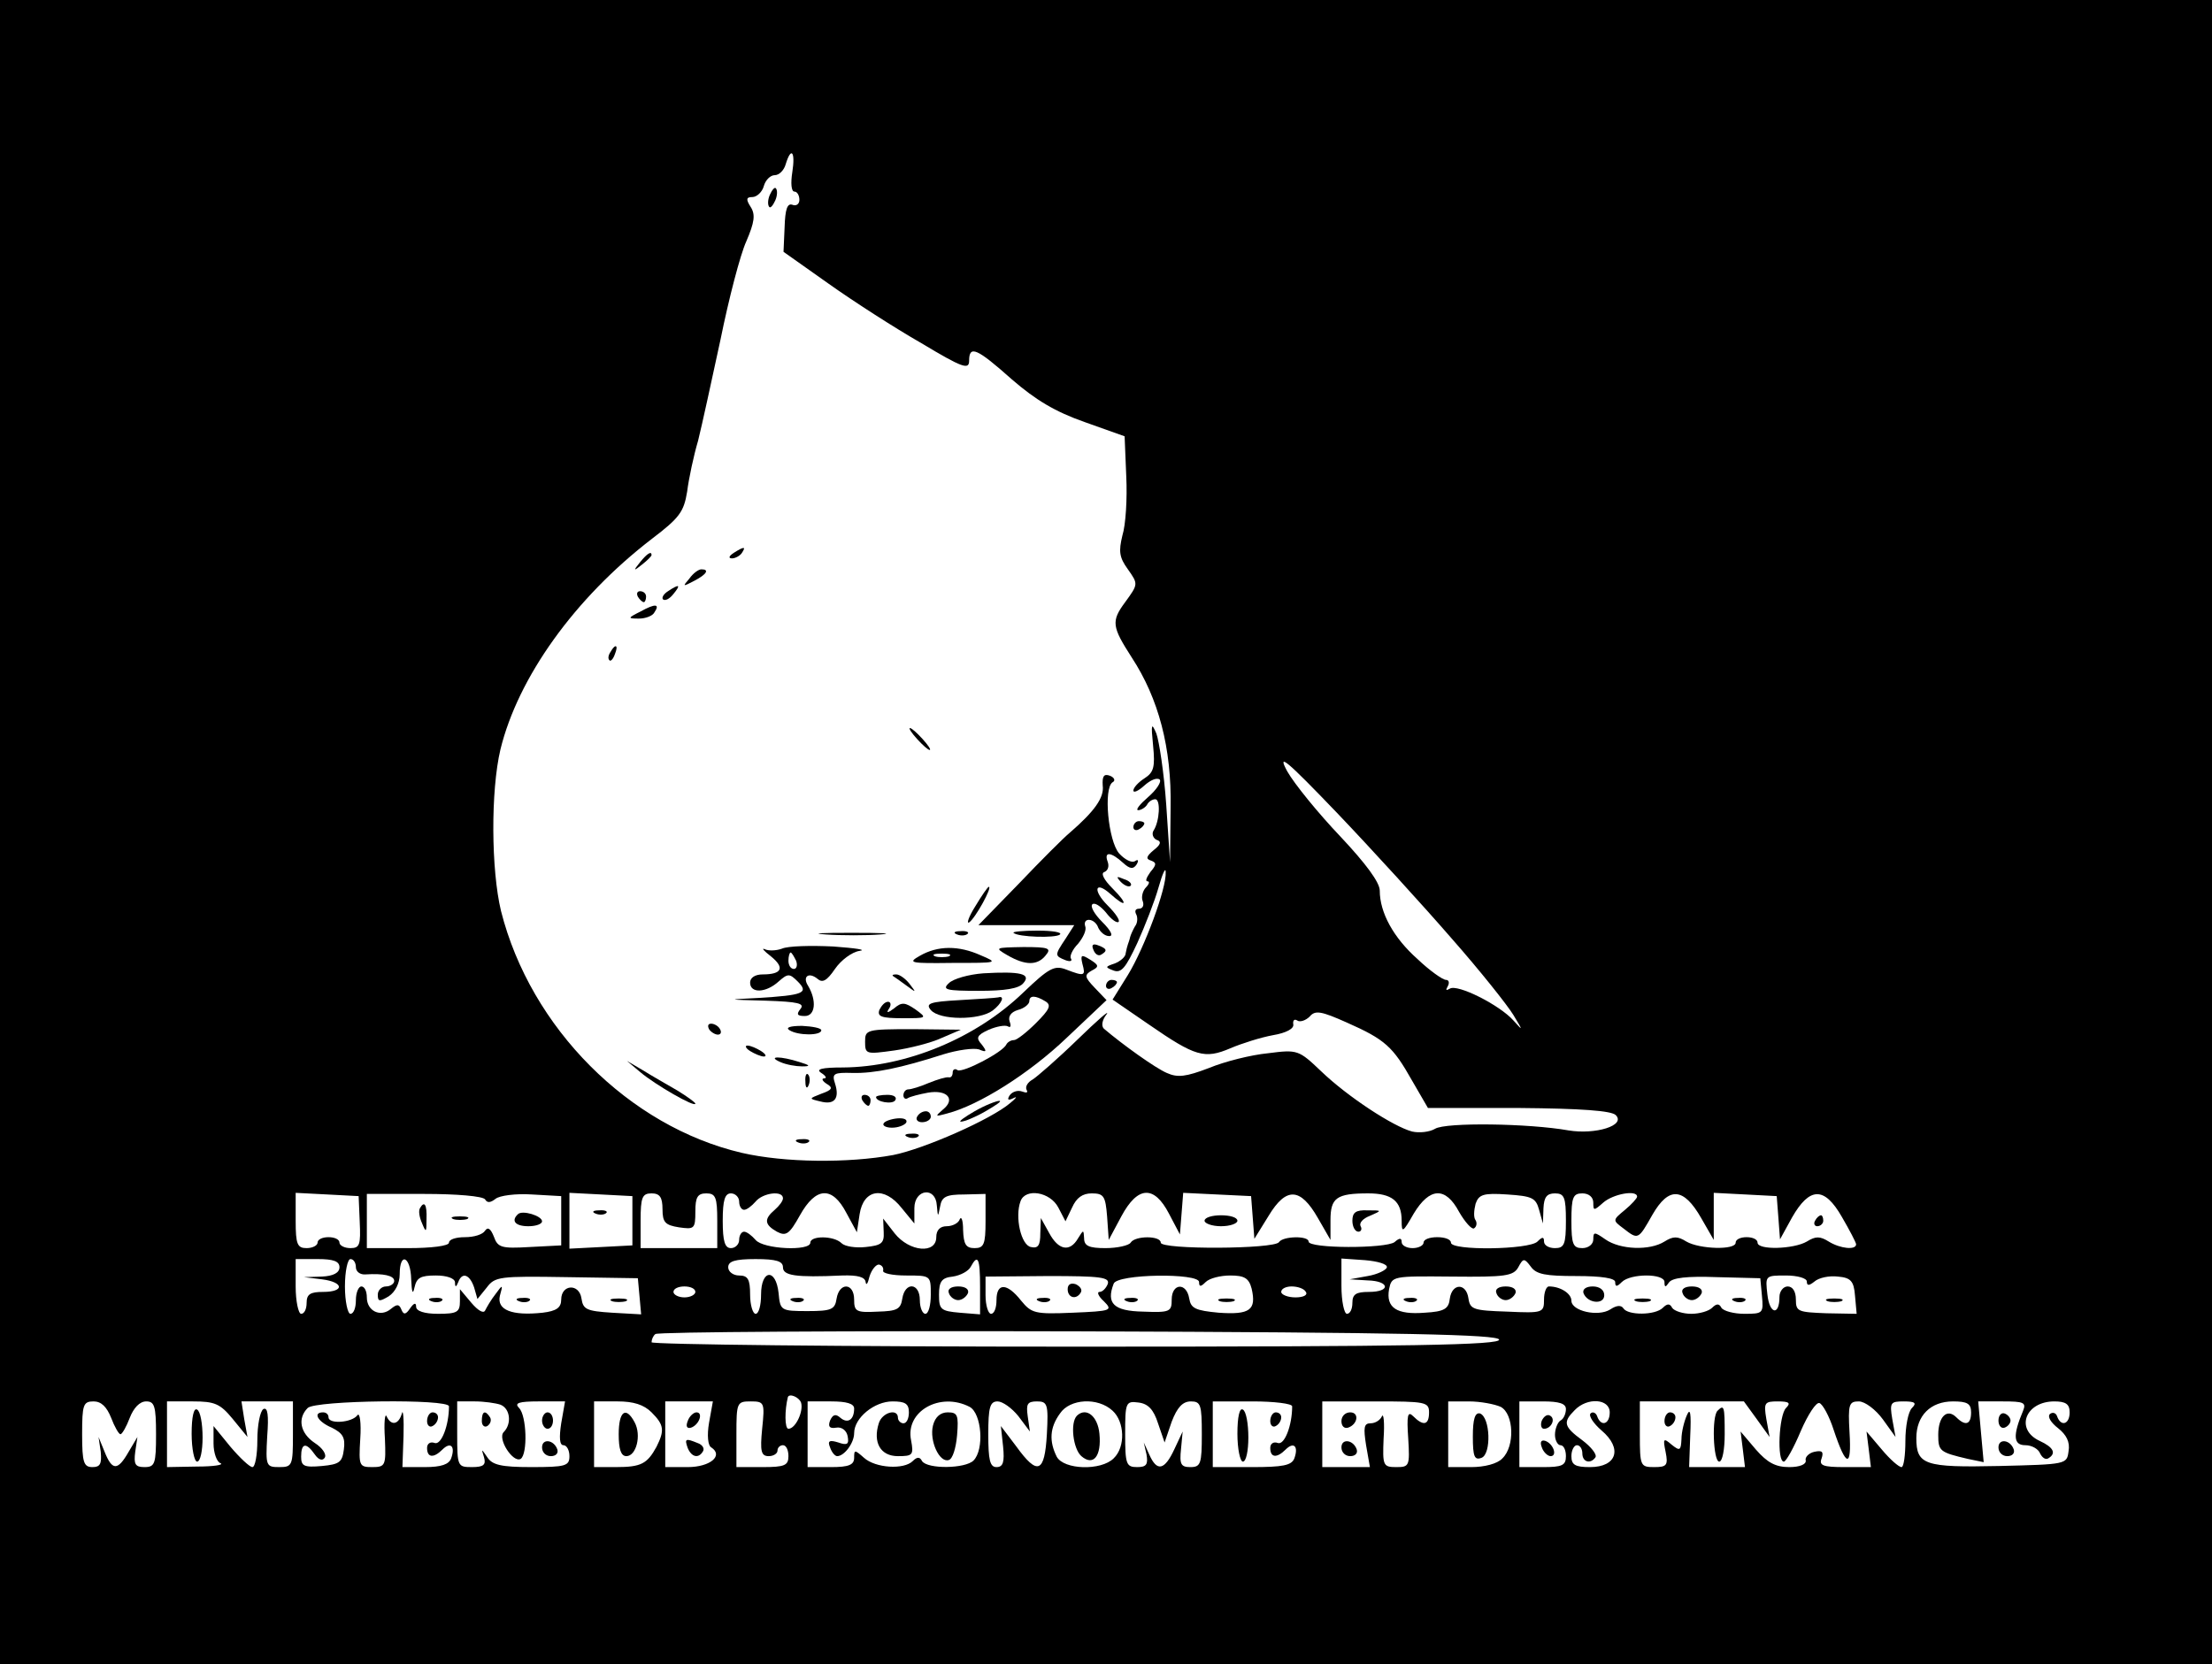 <?xml version="1.0" standalone="no"?>
<!DOCTYPE svg PUBLIC "-//W3C//DTD SVG 20010904//EN"
 "http://www.w3.org/TR/2001/REC-SVG-20010904/DTD/svg10.dtd">
<svg version="1.0" xmlns="http://www.w3.org/2000/svg"
 width="404pt" height="304pt" viewBox="0 0 404 304"
 preserveAspectRatio="xMidYMid meet">

<g transform="translate(0,304) scale(0.1,-0.1)"
fill="#000000" stroke="none">
<path d="M0 1520 l0 -1520 2020 0 2020 0 0 1520 0 1520 -2020 0 -2020 0 0
-1520z m1447 1205 c-3 -19 -2 -35 4 -35 5 0 9 -7 9 -15 0 -8 -6 -12 -13 -9 -9
3 -13 -8 -14 -41 l-2 -45 82 -58 c45 -32 121 -81 170 -109 75 -45 87 -49 87
-32 0 29 14 23 78 -34 44 -38 79 -59 133 -78 l73 -26 3 -73 c2 -41 -1 -89 -7
-108 -7 -29 -6 -40 10 -62 19 -27 19 -27 -5 -60 -26 -35 -24 -45 12 -101 49
-75 73 -165 71 -274 l-1 -100 -7 105 c-4 58 -13 116 -18 130 -9 21 -10 18 -6
-22 4 -40 1 -49 -16 -60 -11 -7 -20 -17 -20 -22 0 -5 9 -1 20 9 11 10 23 15
28 11 4 -4 -6 -19 -21 -32 -15 -13 -24 -24 -18 -24 5 0 13 5 16 10 3 6 10 10
15 10 10 0 8 -40 -3 -57 -4 -6 -1 -14 5 -17 10 -3 8 -9 -5 -19 -13 -11 -15
-16 -5 -19 11 -4 10 -8 -1 -21 -7 -10 -10 -17 -5 -17 4 0 3 -5 -3 -11 -6 -6
-9 -18 -6 -25 3 -8 0 -14 -7 -14 -6 0 -8 -4 -5 -10 3 -5 3 -16 -2 -22 -4 -7
-8 -16 -9 -20 -1 -5 -3 -10 -4 -13 -1 -3 -3 -10 -4 -16 0 -7 -10 -15 -20 -19
-18 -6 -18 -7 -2 -13 14 -5 22 5 43 50 14 31 32 77 39 102 7 25 13 38 13 28 2
-29 -39 -139 -69 -188 l-28 -45 67 -46 c84 -58 101 -63 148 -43 21 9 56 20 78
24 24 4 39 12 37 20 -1 7 2 10 7 7 5 -4 16 0 23 7 10 12 21 10 68 -11 70 -31
84 -44 119 -106 l29 -50 166 0 c115 -1 169 -5 177 -13 19 -19 -37 -36 -86 -28
-73 13 -225 15 -244 3 -10 -6 -29 -8 -42 -5 -34 9 -117 63 -166 110 -41 39
-43 40 -97 33 -31 -3 -79 -15 -108 -27 -42 -16 -57 -18 -77 -9 -21 9 -81 52
-115 81 -5 5 -3 16 5 26 7 10 -17 -11 -53 -46 -36 -35 -74 -68 -82 -73 -9 -5
-14 -13 -11 -19 3 -5 0 -6 -8 -3 -8 3 -18 0 -23 -7 -5 -8 -3 -10 7 -5 8 4 5 0
-6 -9 -35 -30 -158 -84 -214 -95 -82 -15 -198 -14 -276 4 -206 48 -386 228
-440 442 -18 75 -19 219 -1 295 32 131 135 276 277 385 50 38 58 49 64 86 3
24 12 66 20 93 7 28 25 111 41 185 15 74 36 155 47 179 15 35 17 49 8 63 -9
14 -8 18 3 18 8 0 18 9 21 20 3 11 12 20 20 20 8 0 17 9 20 20 10 33 18 23 12
-15z m1204 -1399 c52 -59 102 -122 113 -140 18 -30 18 -30 0 -10 -25 28 -102
67 -116 58 -7 -4 -8 -3 -4 4 4 7 2 12 -3 12 -6 0 -30 17 -52 38 -44 39 -69 85
-69 125 0 15 -25 49 -72 99 -40 42 -84 96 -97 119 -19 35 -2 21 91 -76 63 -66
157 -169 209 -229z m-1994 -518 c2 -42 0 -48 -17 -48 -11 0 -20 5 -20 10 0 6
-9 10 -20 10 -11 0 -20 -4 -20 -10 0 -5 -9 -10 -20 -10 -17 0 -20 7 -20 50 l0
51 58 -3 57 -3 2 -47z m229 41 c4 -7 10 -6 19 1 7 6 37 10 67 8 l53 -3 0 -45
0 -45 -58 -3 c-51 -3 -58 -1 -65 19 -6 15 -11 18 -16 11 -4 -7 -20 -12 -37
-12 -16 0 -29 -4 -29 -10 0 -6 -32 -10 -75 -10 l-75 0 0 50 0 49 105 0 c59 0
107 -4 111 -10z m269 -39 l0 -45 -57 -3 -58 -3 0 51 0 51 58 -3 57 -3 0 -45z
m55 21 c0 -24 5 -29 30 -33 28 -4 30 -3 30 29 0 26 4 33 20 33 17 0 20 -7 20
-50 l0 -50 -70 0 -70 0 0 50 c0 43 3 50 20 50 15 0 20 -7 20 -29z m140 14 c0
-8 4 -15 9 -15 5 0 14 7 21 15 13 16 50 21 50 6 0 -5 -7 -14 -15 -21 -20 -17
-19 -27 4 -40 17 -9 23 -4 42 30 29 52 59 54 85 4 l19 -35 5 33 c7 46 45 52
77 11 l23 -28 0 28 c0 35 39 40 41 5 2 -22 2 -22 6 -2 3 18 11 22 44 22 l39 1
0 -50 c0 -42 -3 -49 -20 -49 -16 0 -20 7 -21 33 0 17 -3 26 -6 20 -2 -7 -13
-13 -24 -13 -12 0 -19 -7 -19 -20 0 -31 -49 -27 -76 7 l-21 27 1 -25 c1 -20
-4 -24 -33 -27 -18 -2 -38 1 -44 7 -14 14 -57 14 -57 1 0 -16 -86 -12 -100 5
-7 8 -16 15 -21 15 -5 0 -9 -7 -9 -15 0 -8 -7 -15 -15 -15 -11 0 -15 12 -15
50 0 38 4 50 15 50 8 0 15 -7 15 -15z m583 -11 l13 -25 12 25 c8 18 19 26 36
26 22 0 25 -5 28 -42 l3 -43 23 43 c30 56 60 57 87 5 l20 -38 3 38 3 38 62 -3
62 -3 3 -39 3 -39 26 42 c32 53 58 52 90 -4 l23 -40 0 36 c0 41 11 49 69 49
43 0 61 -14 61 -50 0 -23 2 -22 22 13 29 48 58 50 83 3 11 -19 23 -32 27 -30
5 3 6 10 3 15 -4 5 -3 18 0 30 6 17 14 20 58 17 45 -3 52 -6 58 -28 l7 -25 1
28 c1 20 6 27 21 27 17 0 20 -7 20 -50 0 -43 -3 -50 -20 -50 -11 0 -20 5 -20
12 0 9 -3 9 -12 0 -15 -15 -158 -17 -158 -2 0 6 -11 10 -25 10 -14 0 -25 -4
-25 -10 0 -5 -9 -10 -20 -10 -11 0 -20 5 -20 11 0 8 -4 8 -13 0 -16 -12 -157
-12 -157 1 0 11 -47 10 -54 -1 -8 -13 -216 -14 -216 -1 0 13 -47 13 -55 0 -3
-5 -24 -10 -46 -10 -30 0 -39 4 -39 18 -1 16 -1 16 -11 0 -15 -26 -36 -22 -53
10 l-15 27 -1 -28 c0 -22 -4 -28 -17 -25 -18 3 -30 55 -19 84 9 24 54 17 69
-12z m977 9 c0 -15 1 -15 18 0 18 16 62 24 62 11 0 -3 -10 -14 -22 -24 -23
-19 -23 -19 -3 -34 27 -21 27 -21 53 25 30 52 57 50 89 -6 l23 -40 0 43 0 43
58 -3 57 -3 3 -39 3 -40 22 40 c32 56 59 57 91 1 14 -24 26 -47 26 -50 0 -11
-29 -8 -50 5 -16 10 -24 10 -40 0 -24 -14 -90 -16 -90 -2 0 6 -9 10 -20 10
-11 0 -20 -4 -20 -10 0 -14 -66 -12 -90 2 -16 10 -24 10 -40 0 -27 -17 -81
-15 -108 4 -20 14 -22 14 -22 0 0 -9 -9 -16 -20 -16 -17 0 -20 7 -20 50 0 43
3 50 20 50 12 0 20 -7 20 -17z m-2290 -118 c0 -10 -11 -16 -32 -17 l-33 -1 33
-4 c40 -5 42 -23 2 -23 -23 0 -30 -4 -30 -20 0 -11 -4 -20 -10 -20 -5 0 -10
23 -10 50 l0 50 40 0 c29 0 40 -4 40 -15z m30 0 c0 -8 8 -14 18 -13 32 2 52
-2 52 -12 0 -5 -7 -10 -15 -10 -8 0 -15 -7 -15 -15 0 -13 3 -13 20 -3 12 8 20
24 20 40 0 42 20 33 21 -9 1 -24 3 -29 6 -15 4 18 11 22 39 22 20 0 34 -5 35
-12 0 -10 2 -10 6 0 7 19 21 14 29 -10 l6 -21 17 21 c15 20 23 21 146 19 l130
-2 3 -33 3 -33 -53 3 c-47 3 -53 6 -56 26 -4 28 -37 26 -37 -2 0 -15 -9 -21
-34 -24 -56 -6 -84 5 -78 31 6 21 5 21 -8 3 -8 -10 -16 -24 -19 -30 -3 -6 -13
0 -25 14 l-21 25 0 -22 c0 -20 -5 -23 -40 -23 -25 0 -40 5 -40 13 0 8 -4 7
-11 -3 -8 -12 -12 -12 -16 -2 -4 10 -8 10 -19 1 -19 -16 -44 -4 -44 21 0 11
-4 20 -10 20 -5 0 -10 -11 -10 -25 0 -14 -4 -25 -10 -25 -5 0 -10 23 -10 50 0
28 5 50 10 50 6 0 10 -7 10 -15z m780 0 c0 -15 22 -19 108 -15 29 1 42 -3 43
-12 1 -7 4 -3 7 10 4 13 12 22 17 22 6 -1 9 -6 8 -11 -2 -5 17 -9 42 -9 45 0
45 0 45 -35 0 -19 -4 -35 -10 -35 -5 0 -10 11 -10 25 0 32 -27 34 -32 3 -3
-20 -10 -23 -45 -24 -39 -2 -43 0 -43 22 0 31 -27 32 -32 2 -3 -20 -9 -23 -53
-23 -49 0 -50 1 -53 33 -5 46 -32 43 -32 -3 0 -19 -4 -35 -10 -35 -5 0 -10 16
-10 35 0 28 -4 35 -20 35 -11 0 -20 7 -20 15 0 11 12 15 50 15 38 0 50 -4 50
-15z m360 -36 l0 -50 -37 3 c-35 3 -38 6 -38 33 0 24 5 31 25 33 14 2 29 10
33 18 13 24 17 16 17 -37z m743 36 c-1 -5 -17 -13 -35 -16 l-33 -6 33 -2 c40
-1 43 -21 2 -21 -23 0 -30 -4 -30 -20 0 -11 -4 -20 -10 -20 -5 0 -10 23 -10
51 l0 50 43 -3 c23 -2 41 -7 40 -13z m346 -16 c47 0 71 -4 71 -11 0 -9 3 -9
12 0 16 16 78 16 78 0 0 -10 2 -10 8 -1 6 9 33 12 88 10 l79 -2 3 -32 c3 -32
2 -33 -32 -33 -19 0 -38 5 -42 11 -4 8 -9 8 -17 0 -6 -6 -23 -11 -38 -11 -15
0 -31 5 -35 11 -4 8 -9 8 -17 0 -14 -14 -64 -14 -72 -1 -4 6 -12 6 -24 -2 -22
-14 -71 -3 -71 16 0 13 -20 26 -41 26 -5 0 -9 -11 -9 -24 0 -24 -2 -25 -67
-22 -62 2 -68 4 -71 24 -4 29 -30 28 -34 0 -2 -19 -10 -24 -46 -26 -51 -4 -71
9 -65 43 5 24 6 24 115 23 97 -1 112 1 121 17 9 17 11 17 23 1 10 -14 27 -17
83 -17z m-856 -15 c-3 -7 -9 -14 -15 -14 -5 0 -2 -8 8 -17 17 -17 14 -18 -57
-21 -69 -3 -75 -1 -94 22 -26 33 -45 33 -45 1 0 -14 -4 -25 -10 -25 -5 0 -10
15 -10 34 l0 34 114 1 c96 0 114 -2 109 -15z m167 4 c0 -9 3 -9 12 0 7 7 27
12 45 12 26 0 34 -5 39 -24 9 -39 -3 -48 -60 -44 -43 4 -51 8 -54 26 -5 30
-32 28 -32 -2 0 -22 -3 -24 -52 -22 -54 1 -68 15 -54 51 6 18 156 20 156 3z
m1110 1 c0 -8 4 -8 14 0 8 7 27 11 43 9 23 -2 29 -8 31 -35 l3 -33 -55 1 c-52
2 -56 3 -56 25 0 15 -6 24 -15 24 -8 0 -15 -9 -15 -19 0 -35 -18 -32 -22 4 -4
35 -4 35 34 35 21 0 38 -5 38 -11z m-2030 -19 c0 -5 -9 -10 -20 -10 -11 0 -20
5 -20 10 0 6 9 10 20 10 11 0 20 -4 20 -10z m1115 0 c4 -6 -5 -10 -19 -10 -14
0 -26 5 -26 10 0 6 9 10 19 10 11 0 23 -4 26 -10z m353 -87 c3 -10 -156 -13
-772 -13 -427 0 -776 4 -776 8 0 5 3 12 7 15 3 4 351 6 771 5 602 -2 766 -6
770 -15z m-1275 -115 c5 -16 -10 -48 -23 -48 -7 0 -7 34 -1 58 3 7 20 0 24
-10z m-1260 -28 c6 -16 14 -30 17 -30 3 0 11 14 17 30 7 18 18 30 30 30 15 0
18 -8 18 -60 0 -54 -2 -60 -21 -60 -17 0 -20 5 -17 28 l4 27 -16 -27 c-20 -35
-30 -35 -44 0 l-11 27 4 -27 c2 -22 -1 -28 -15 -28 -16 0 -19 8 -19 60 0 54 2
60 21 60 14 0 24 -10 32 -30z m222 -2 l27 -33 -6 33 -5 32 47 0 47 0 0 -60 c0
-57 -1 -60 -25 -60 -24 0 -25 2 -22 56 3 39 1 54 -7 50 -6 -4 -11 -29 -11 -57
0 -27 -4 -49 -9 -49 -5 0 -23 17 -40 37 l-31 38 0 -32 c0 -17 6 -34 13 -36 6
-3 -13 -6 -43 -6 l-55 -1 0 60 0 60 47 0 c40 0 50 -4 73 -32z m395 23 c0 -35
-14 -71 -26 -67 -8 3 -14 -1 -14 -9 0 -18 12 -19 28 -3 15 15 24 6 16 -16 -4
-11 -18 -16 -48 -16 l-41 0 2 57 c1 32 -1 50 -3 41 -6 -21 -20 -23 -28 -5 -3
6 -5 -12 -3 -41 2 -49 1 -52 -23 -52 -24 0 -25 2 -22 52 2 29 -1 48 -5 43 -10
-14 -53 -17 -53 -4 0 5 -4 9 -10 9 -19 0 -10 -17 16 -28 20 -10 25 -18 22 -40
-3 -23 -8 -27 -40 -30 -33 -3 -38 0 -38 17 0 25 9 27 25 4 7 -10 14 -12 18 -6
4 6 -4 18 -18 27 -27 18 -32 45 -13 64 14 14 258 17 258 3z m94 3 c18 -7 21
-35 6 -50 -12 -12 17 -57 31 -49 13 9 11 79 -3 93 -9 9 -1 12 36 12 l48 0 -7
-40 c-4 -26 -3 -40 4 -40 6 0 11 -9 11 -20 0 -18 -7 -20 -70 -20 -55 0 -71 4
-80 18 -11 16 -11 16 -6 0 4 -14 -1 -18 -22 -18 -26 0 -27 1 -27 60 l0 60 32
0 c17 0 38 -3 47 -6z m276 -14 c23 -23 24 -33 9 -63 -17 -31 -28 -37 -74 -37
l-40 0 0 60 0 60 43 0 c29 0 48 -6 62 -20z m105 -19 c-4 -23 -2 -42 4 -45 23
-15 -2 -36 -43 -36 l-41 0 0 60 0 60 43 0 44 0 -7 -39z m97 -11 c-4 -41 -2
-50 12 -50 9 0 16 5 16 10 0 6 5 10 10 10 6 0 10 -9 10 -20 0 -17 -7 -20 -47
-20 l-48 0 0 60 c0 58 1 60 26 60 25 0 26 -2 21 -50z m168 37 c0 -21 -12 -28
-25 -17 -9 8 -14 6 -19 -5 -4 -11 -1 -15 11 -13 10 2 19 -5 21 -15 3 -15 0
-18 -17 -12 -16 5 -20 3 -15 -9 3 -9 9 -16 13 -16 13 0 31 24 31 42 0 28 37
58 70 58 23 0 30 -4 30 -20 0 -11 -4 -20 -10 -20 -5 0 -10 5 -10 10 0 18 -29
10 -35 -10 -11 -35 3 -60 35 -60 27 0 29 2 24 29 -11 53 53 89 107 61 22 -12
27 -78 7 -98 -15 -15 -84 -16 -94 -1 -4 8 -9 8 -17 0 -16 -16 -68 -13 -89 6
-17 15 -18 15 -18 0 0 -13 -10 -17 -42 -17 l-43 0 0 60 0 60 43 0 c28 0 42 -4
42 -13z m300 -14 l21 -28 -4 28 c-3 22 -1 27 17 27 19 0 21 -5 18 -60 -4 -71
-17 -76 -56 -22 l-28 37 4 -37 c3 -29 0 -38 -12 -38 -12 0 -15 13 -15 60 0 49
3 60 17 60 9 0 26 -12 38 -27z m172 10 c22 -20 24 -66 2 -87 -23 -23 -91 -21
-104 3 -14 28 -13 53 6 79 18 27 69 30 96 5z m83 -23 l12 -35 13 38 c10 26 20
37 35 37 18 0 20 -6 20 -60 0 -54 -2 -60 -21 -60 -17 0 -20 5 -17 33 l3 32
-15 -32 c-18 -39 -32 -42 -46 -10 l-10 22 5 -22 c3 -18 0 -23 -17 -23 -20 0
-22 5 -22 60 0 58 1 61 24 58 18 -2 28 -13 36 -38z m245 31 c0 -35 -14 -71
-26 -67 -8 3 -14 -1 -14 -9 0 -18 12 -19 28 -3 15 15 24 6 16 -16 -5 -13 -21
-16 -78 -16 l-71 0 0 60 0 60 73 0 c39 0 72 -4 72 -9z m250 -11 c0 -23 -10
-26 -29 -7 -10 10 -12 2 -9 -41 3 -50 2 -52 -22 -52 -24 0 -25 3 -23 52 2 29
0 47 -3 41 -3 -7 -12 -13 -21 -13 -12 0 -13 -8 -8 -40 l7 -40 -44 0 -43 0 0
60 0 60 98 0 c90 0 97 -1 97 -20z m131 10 c24 -13 26 -72 3 -94 -9 -10 -33
-16 -57 -16 l-42 0 0 60 0 60 38 0 c21 0 47 -5 58 -10z m119 -4 c0 -8 -4 -18
-10 -21 -5 -3 -10 -15 -10 -26 0 -10 5 -19 10 -19 6 0 10 -9 10 -20 0 -17 -7
-20 -42 -20 l-43 0 0 60 0 60 43 0 c30 0 42 -4 42 -14z m80 -6 c0 -22 -16 -27
-23 -7 -2 6 -8 9 -12 5 -4 -4 5 -18 20 -31 39 -33 28 -67 -21 -67 -27 0 -34 4
-34 20 0 11 5 20 10 20 6 0 10 -7 10 -15 0 -16 15 -20 24 -7 3 5 -8 19 -24 31
-34 25 -36 33 -14 55 23 24 64 21 64 -4z m269 -13 l23 -32 -6 33 c-5 30 -3 32
21 32 21 0 24 -3 15 -12 -13 -13 -17 -98 -4 -98 4 0 18 25 31 56 13 30 28 53
34 51 6 -2 18 -24 26 -49 23 -69 33 -70 29 -5 -3 52 -1 57 17 57 11 0 31 -15
44 -33 l23 -32 -6 33 c-5 30 -3 32 21 32 21 0 24 -3 15 -12 -7 -7 -12 -34 -12
-60 0 -26 -3 -48 -7 -48 -5 0 -21 14 -36 32 l-28 33 4 -32 4 -33 -48 0 c-40 0
-47 3 -42 16 4 12 1 15 -13 12 -10 -2 -18 -10 -16 -16 1 -7 -11 -12 -30 -12
-25 0 -40 8 -61 32 l-28 33 4 -32 4 -33 -51 0 -51 0 2 57 c2 42 0 52 -6 38 -5
-11 -10 -31 -10 -44 -1 -21 -3 -22 -18 -10 -15 13 -16 11 -11 -13 5 -25 2 -28
-21 -28 -25 0 -26 2 -26 60 l0 60 95 0 95 0 24 -33z m391 13 c0 -22 -10 -26
-27 -9 -17 17 -33 1 -33 -32 0 -30 3 -32 54 -44 l29 -6 -5 55 -5 56 45 0 c38
0 43 -2 37 -17 -19 -45 -18 -63 4 -63 12 0 24 -7 27 -15 4 -8 10 -12 15 -9 15
9 10 20 -16 32 -45 21 -26 72 27 72 21 0 28 -5 28 -20 0 -22 -16 -27 -23 -7
-2 6 -8 8 -13 4 -5 -5 2 -16 15 -26 15 -12 22 -25 19 -42 -3 -24 -4 -24 -127
-27 -136 -3 -151 2 -151 51 0 41 26 67 67 67 26 0 33 -4 33 -20z"/>
<path d="M1406 2684 c-4 -9 -4 -19 -1 -22 2 -3 7 3 11 12 4 9 4 19 1 22 -2 3
-7 -3 -11 -12z"/>
<path d="M1340 2030 c-9 -6 -10 -10 -3 -10 6 0 15 5 18 10 8 12 4 12 -15 0z"/>
<path d="M1169 2013 c-13 -16 -12 -17 4 -4 9 7 17 15 17 17 0 8 -8 3 -21 -13z"/>
<path d="M1259 1983 c-13 -15 -12 -15 9 -4 23 12 28 21 13 21 -5 0 -15 -7 -22
-17z"/>
<path d="M1220 1960 c-8 -5 -12 -12 -9 -15 4 -3 12 1 19 10 14 17 11 19 -10 5z"/>
<path d="M1165 1950 c3 -5 8 -10 11 -10 2 0 4 5 4 10 0 6 -5 10 -11 10 -5 0
-7 -4 -4 -10z"/>
<path d="M1170 1923 c-24 -12 -24 -13 -3 -13 12 0 25 5 28 11 11 16 2 17 -25
2z"/>
<path d="M1115 1849 c-4 -6 -5 -12 -2 -15 2 -3 7 2 10 11 7 17 1 20 -8 4z"/>
<path d="M1675 1690 c10 -11 20 -20 23 -20 3 0 -3 9 -13 20 -10 11 -20 20 -23
20 -3 0 3 -9 13 -20z"/>
<path d="M2014 1605 c3 -22 -15 -47 -60 -86 -11 -9 -52 -50 -93 -93 l-74 -76
88 0 87 0 -16 -25 c-20 -30 -20 -31 0 -39 8 -3 13 -2 10 3 -3 4 3 17 13 27 9
11 16 25 13 32 -5 17 18 15 24 -3 4 -8 12 -15 20 -15 8 0 3 10 -13 26 -14 14
-22 28 -18 32 4 4 15 -3 25 -15 9 -12 20 -20 23 -17 3 3 -6 16 -20 30 -28 28
-23 46 5 21 30 -27 33 -19 4 10 -16 16 -22 28 -15 30 7 3 9 11 6 19 -7 19 6
18 28 -2 13 -12 19 -12 25 -3 4 7 3 10 -3 6 -6 -4 -19 3 -29 14 -20 23 -29
119 -12 130 6 3 3 9 -5 12 -11 4 -14 -1 -13 -18z"/>
<path d="M2070 1529 c0 -5 5 -7 10 -4 6 3 10 8 10 11 0 2 -4 4 -10 4 -5 0 -10
-5 -10 -11z"/>
<path d="M2047 1429 c7 -7 15 -10 18 -7 3 3 -2 9 -12 12 -14 6 -15 5 -6 -5z"/>
<path d="M1781 1384 c-12 -19 -16 -32 -11 -29 11 7 43 65 36 65 -2 0 -13 -16
-25 -36z"/>
<path d="M1508 1333 c29 -2 74 -2 100 0 26 2 2 3 -53 3 -55 0 -76 -1 -47 -3z"/>
<path d="M1748 1333 c7 -3 16 -2 19 1 4 3 -2 6 -13 5 -11 0 -14 -3 -6 -6z"/>
<path d="M1851 1336 c8 -8 78 -10 85 -3 4 4 -14 7 -41 7 -27 0 -46 -2 -44 -4z"/>
<path d="M1428 1307 c-11 -4 -25 -4 -31 -1 -7 3 -2 -3 11 -13 26 -21 20 -33
-15 -33 -14 0 -23 -6 -23 -15 0 -20 29 -19 52 2 17 15 20 15 35 0 21 -21 10
-25 -72 -30 -59 -3 -59 -3 14 -5 59 -2 71 -5 63 -15 -8 -10 -6 -13 8 -13 19 0
22 28 6 55 -11 17 1 26 17 13 9 -8 17 -4 32 18 11 16 31 31 45 33 14 2 -8 5
-48 8 -41 2 -83 1 -94 -4z m26 -22 c3 -8 1 -15 -4 -15 -6 0 -10 7 -10 15 0 8
2 15 4 15 2 0 6 -7 10 -15z"/>
<path d="M1997 1305 c3 -8 9 -12 14 -9 12 7 11 11 -5 17 -10 4 -13 1 -9 -8z"/>
<path d="M1680 1294 c-23 -13 -18 -14 60 -13 83 0 84 0 51 14 -40 18 -78 18
-111 -1z m53 -1 c-7 -2 -19 -2 -25 0 -7 3 -2 5 12 5 14 0 19 -2 13 -5z"/>
<path d="M1840 1295 c33 -19 55 -19 70 0 11 13 5 15 -41 15 -52 -1 -53 -1 -29
-15z"/>
<path d="M1977 1279 c6 -22 4 -23 -30 -10 -21 8 -31 3 -78 -42 -87 -84 -214
-136 -329 -137 -39 0 -51 -3 -40 -10 8 -5 11 -10 5 -10 -5 0 -3 -5 5 -10 12
-7 10 -11 -10 -18 -23 -9 -23 -9 -2 -14 26 -7 36 5 27 33 -6 18 -2 20 32 19
40 -1 88 9 166 34 26 8 55 12 65 9 14 -6 15 -4 5 9 -11 12 -9 17 13 27 14 6
30 9 35 6 5 -3 6 1 3 9 -3 9 2 17 15 21 12 3 21 11 21 16 0 11 11 11 29 0 12
-7 8 -15 -17 -40 -17 -17 -35 -31 -40 -31 -6 0 -12 -4 -14 -8 -6 -14 -79 -52
-89 -47 -5 4 -9 1 -9 -4 0 -6 -3 -10 -7 -9 -5 1 -21 -4 -36 -10 -16 -7 -33
-12 -38 -12 -5 0 -9 -5 -9 -11 0 -5 4 -8 8 -5 5 3 21 7 37 10 35 6 51 -12 27
-31 -15 -13 -14 -13 8 -7 58 15 150 73 218 138 l73 69 -22 23 c-18 19 -19 23
-5 31 14 7 13 10 -3 20 -16 10 -18 9 -14 -8z"/>
<path d="M1796 1262 c-27 -2 -55 -10 -63 -18 -13 -12 -5 -14 55 -14 47 0 73 4
81 14 15 17 -5 22 -73 18z"/>
<path d="M1631 1257 c2 -1 13 -9 24 -17 19 -14 19 -14 6 3 -7 9 -18 17 -24 17
-6 0 -8 -1 -6 -3z"/>
<path d="M2020 1239 c0 -5 5 -7 10 -4 6 3 10 8 10 11 0 2 -4 4 -10 4 -5 0 -10
-5 -10 -11z"/>
<path d="M1752 1213 c-54 -3 -62 -6 -52 -18 16 -19 89 -19 113 -1 17 13 23 28
10 24 -5 -1 -36 -3 -71 -5z"/>
<path d="M1606 1195 c-4 -12 4 -15 42 -15 45 0 46 0 24 16 -19 13 -25 14 -39
2 -12 -9 -15 -9 -9 0 4 6 3 12 -2 12 -6 0 -12 -7 -16 -15z"/>
<path d="M1295 1160 c3 -5 11 -10 16 -10 6 0 7 5 4 10 -3 6 -11 10 -16 10 -6
0 -7 -4 -4 -10z"/>
<path d="M1442 1158 c16 -10 58 -10 58 0 0 4 -16 7 -35 8 -22 0 -31 -3 -23 -8z"/>
<path d="M1580 1137 c0 -23 2 -23 53 -16 28 4 68 14 87 23 l35 15 -87 1 c-86
0 -88 -1 -88 -23z"/>
<path d="M1370 1120 c8 -5 20 -10 25 -10 6 0 3 5 -5 10 -8 5 -19 10 -25 10 -5
0 -3 -5 5 -10z"/>
<path d="M1425 1100 c11 -5 29 -8 40 -8 16 0 15 2 -5 8 -34 11 -60 11 -35 0z"/>
<path d="M1170 1081 c26 -22 100 -65 100 -57 0 2 -15 13 -33 24 -19 11 -47 27
-63 37 l-29 17 25 -21z"/>
<path d="M1471 1064 c0 -11 3 -14 6 -6 3 7 2 16 -1 19 -3 4 -6 -2 -5 -13z"/>
<path d="M1575 1030 c3 -5 8 -10 11 -10 2 0 4 5 4 10 0 6 -5 10 -11 10 -5 0
-7 -4 -4 -10z"/>
<path d="M1600 1036 c0 -9 30 -14 35 -6 4 6 -3 10 -14 10 -12 0 -21 -2 -21 -4z"/>
<path d="M1780 1010 c-19 -11 -30 -19 -25 -19 6 0 26 8 45 19 19 11 31 19 25
19 -5 0 -26 -8 -45 -19z"/>
<path d="M1675 1000 c-3 -5 1 -10 9 -10 9 0 16 5 16 10 0 6 -4 10 -9 10 -6 0
-13 -4 -16 -10z"/>
<path d="M1614 988 c-3 -4 4 -8 15 -8 11 0 22 4 26 9 3 6 -4 9 -16 8 -11 -1
-23 -5 -25 -9z"/>
<path d="M1658 963 c7 -3 16 -2 19 1 4 3 -2 6 -13 5 -11 0 -14 -3 -6 -6z"/>
<path d="M1458 953 c7 -3 16 -2 19 1 4 3 -2 6 -13 5 -11 0 -14 -3 -6 -6z"/>
<path d="M767 833 c-3 -5 -1 -17 4 -28 7 -17 8 -17 8 8 1 27 -4 34 -12 20z"/>
<path d="M946 822 c-13 -12 -5 -22 19 -22 14 0 25 4 25 9 0 10 -36 21 -44 13z"/>
<path d="M828 813 c6 -2 18 -2 25 0 6 3 1 5 -13 5 -14 0 -19 -2 -12 -5z"/>
<path d="M1088 823 c7 -3 16 -2 19 1 4 3 -2 6 -13 5 -11 0 -14 -3 -6 -6z"/>
<path d="M2470 810 c0 -11 5 -20 11 -20 5 0 7 5 4 10 -3 6 4 14 17 19 23 10
22 10 -4 10 -22 1 -28 -4 -28 -19z"/>
<path d="M2200 810 c0 -5 14 -10 30 -10 17 0 30 5 30 10 0 6 -13 10 -30 10
-16 0 -30 -4 -30 -10z"/>
<path d="M3315 810 c-3 -5 -1 -10 4 -10 6 0 11 5 11 10 0 6 -2 10 -4 10 -3 0
-8 -4 -11 -10z"/>
<path d="M788 663 c7 -3 16 -2 19 1 4 3 -2 6 -13 5 -11 0 -14 -3 -6 -6z"/>
<path d="M948 663 c7 -3 16 -2 19 1 4 3 -2 6 -13 5 -11 0 -14 -3 -6 -6z"/>
<path d="M1118 663 c6 -2 18 -2 25 0 6 3 1 5 -13 5 -14 0 -19 -2 -12 -5z"/>
<path d="M1448 663 c7 -3 16 -2 19 1 4 3 -2 6 -13 5 -11 0 -14 -3 -6 -6z"/>
<path d="M1733 678 c2 -7 10 -13 17 -13 7 0 15 6 18 13 2 7 -5 12 -18 12 -13
0 -20 -5 -17 -12z"/>
<path d="M2733 678 c2 -7 10 -13 17 -13 7 0 15 6 18 13 2 7 -5 12 -18 12 -13
0 -20 -5 -17 -12z"/>
<path d="M2892 678 c7 -19 38 -22 38 -4 0 10 -9 16 -21 16 -12 0 -19 -5 -17
-12z"/>
<path d="M3073 678 c2 -7 10 -13 17 -13 7 0 15 6 18 13 2 7 -5 12 -18 12 -13
0 -20 -5 -17 -12z"/>
<path d="M2568 663 c7 -3 16 -2 19 1 4 3 -2 6 -13 5 -11 0 -14 -3 -6 -6z"/>
<path d="M2988 663 c6 -2 18 -2 25 0 6 3 1 5 -13 5 -14 0 -19 -2 -12 -5z"/>
<path d="M3168 663 c7 -3 16 -2 19 1 4 3 -2 6 -13 5 -11 0 -14 -3 -6 -6z"/>
<path d="M1950 685 c0 -16 16 -20 24 -6 3 5 -1 11 -9 15 -9 3 -15 0 -15 -9z"/>
<path d="M1898 663 c7 -3 16 -2 19 1 4 3 -2 6 -13 5 -11 0 -14 -3 -6 -6z"/>
<path d="M2058 663 c7 -3 16 -2 19 1 4 3 -2 6 -13 5 -11 0 -14 -3 -6 -6z"/>
<path d="M2228 663 c6 -2 18 -2 25 0 6 3 1 5 -13 5 -14 0 -19 -2 -12 -5z"/>
<path d="M3338 663 c6 -2 18 -2 25 0 6 3 1 5 -13 5 -14 0 -19 -2 -12 -5z"/>
<path d="M350 421 c0 -28 5 -51 10 -51 6 0 10 20 10 44 0 25 -4 48 -10 51 -6
4 -10 -13 -10 -44z"/>
<path d="M780 444 c0 -8 5 -12 10 -9 6 3 10 10 10 16 0 5 -4 9 -10 9 -5 0 -10
-7 -10 -16z"/>
<path d="M880 444 c0 -8 5 -12 10 -9 6 4 8 11 5 16 -9 14 -15 11 -15 -7z"/>
<path d="M990 445 c0 -8 5 -15 10 -15 6 0 10 7 10 15 0 8 -4 15 -10 15 -5 0
-10 -7 -10 -15z"/>
<path d="M990 396 c0 -9 7 -16 16 -16 9 0 14 5 12 12 -6 18 -28 21 -28 4z"/>
<path d="M1130 420 c0 -27 4 -40 14 -40 18 0 28 38 15 62 -16 30 -29 20 -29
-22z"/>
<path d="M1256 444 c-4 -10 -1 -14 6 -12 15 5 23 28 10 28 -5 0 -13 -7 -16
-16z"/>
<path d="M1256 395 c7 -17 20 -20 28 -6 3 5 -1 12 -10 15 -22 9 -24 8 -18 -9z"/>
<path d="M1704 436 c-7 -28 12 -69 29 -63 7 2 13 22 15 45 3 37 1 42 -17 42
-13 0 -23 -8 -27 -24z"/>
<path d="M1967 454 c-13 -13 -7 -61 8 -74 22 -19 37 0 33 41 -3 32 -24 49 -41
33z"/>
<path d="M2260 421 c0 -28 5 -51 10 -51 6 0 10 20 10 44 0 25 -4 48 -10 51 -6
4 -10 -13 -10 -44z"/>
<path d="M2320 444 c0 -8 5 -12 10 -9 6 3 10 10 10 16 0 5 -4 9 -10 9 -5 0
-10 -7 -10 -16z"/>
<path d="M2450 444 c0 -9 5 -14 12 -12 18 6 21 28 4 28 -9 0 -16 -7 -16 -16z"/>
<path d="M2450 396 c0 -9 7 -16 16 -16 9 0 14 5 12 12 -6 18 -28 21 -28 4z"/>
<path d="M2690 416 c0 -37 3 -44 16 -39 18 7 16 74 -3 81 -9 2 -13 -10 -13
-42z"/>
<path d="M2816 445 c-3 -8 -1 -15 4 -15 13 0 22 18 11 24 -5 3 -11 -1 -15 -9z"/>
<path d="M2816 396 c3 -9 11 -16 16 -16 13 0 5 23 -10 28 -7 2 -10 -2 -6 -12z"/>
<path d="M3137 463 c-11 -10 -8 -93 3 -93 6 0 10 23 10 50 0 51 -1 55 -13 43z"/>
<path d="M3040 444 c0 -8 5 -12 10 -9 6 3 10 10 10 16 0 5 -4 9 -10 9 -5 0
-10 -7 -10 -16z"/>
<path d="M3650 445 c0 -9 5 -15 11 -13 6 2 11 8 11 13 0 5 -5 11 -11 13 -6 2
-11 -4 -11 -13z"/>
<path d="M3650 396 c0 -9 7 -16 16 -16 9 0 14 5 12 12 -6 18 -28 21 -28 4z"/>
</g>
</svg>

